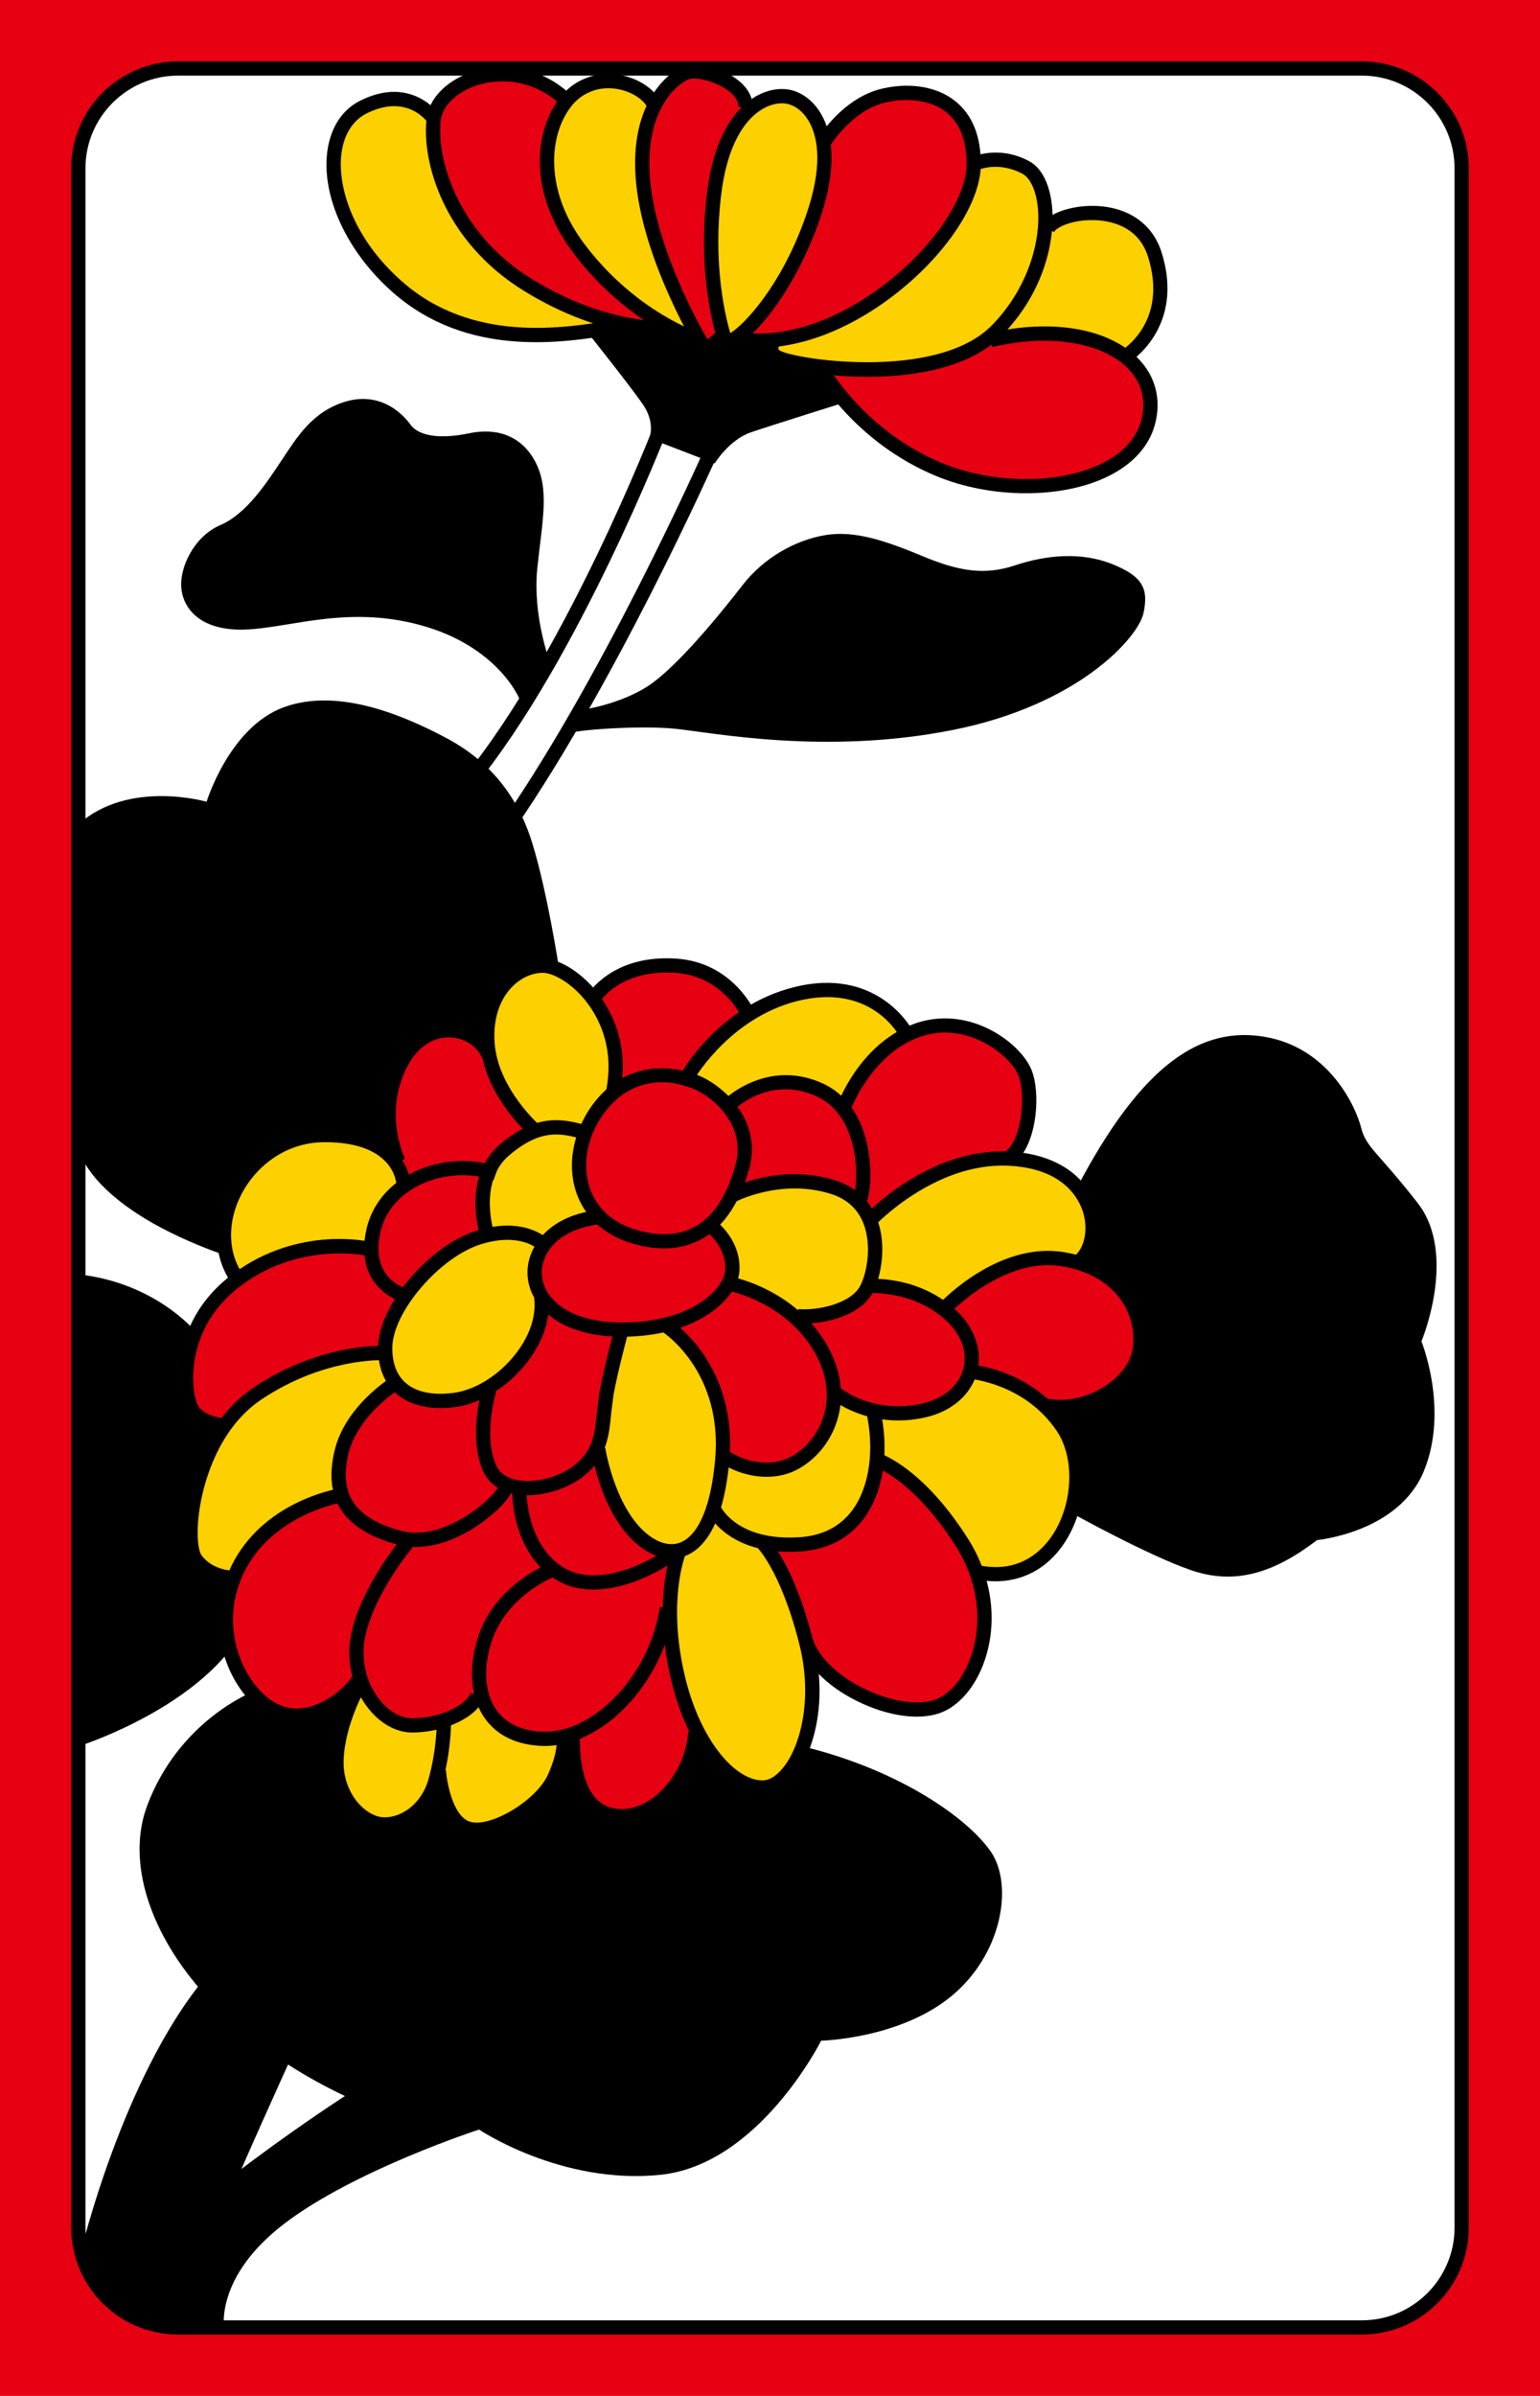 <?xml version="1.0" encoding="iso-8859-1"?>
<!-- Generator: Adobe Illustrator 19.1.0, SVG Export Plug-In . SVG Version: 6.00 Build 0)  -->
<svg version="1.1" id="&#xB808;&#xC774;&#xC5B4;_1" xmlns="http://www.w3.org/2000/svg" xmlns:xlink="http://www.w3.org/1999/xlink"
	 x="0px" y="0px" viewBox="0 0 153.071 238.11" style="enable-background:new 0 0 153.071 238.11;" xml:space="preserve">
<rect style="fill:#E60012;" width="153.071" height="238.11"/>
<g>
	<path style="fill:#FFFFFF;" d="M7.785,14.972v68.333v138.167l5.666,6.166l8.334,3.668l114.833-0.168c0,0,8.834-1.998,8.667-9.832
		V15.305c0,0-0.833-7.833-10-8.5L16.619,6.639C16.619,6.639,8.952,7.972,7.785,14.972z"/>
	<path style="fill:#E60012;" d="M22.285,123.472l1.125,3.458c0,0-3.958,3.875-5.292,6.375s-2.834,6.5-2.834,6.5l1,7.333l1.667,9.334
		l3.833,5.666c0,0,3.833,7.168,4.333,8c0.5,0.834,2.667,5.834,2.667,5.834l9,9.5l13.333-1.166c0,0,11-1.668,12.667-2.168
		s8.333-2.666,8.333-2.666l2.833-9.667l2-7.5l3.834,2.667c0,0,4.667,5,10.667,5s7.75-8.834,5.958-13.667
		c-1.792-4.833,8.708-14.833,8.708-14.833l8.667-1.667c0,0,3.667-6.833,3.667-8c0-1.167-4.5-8-4.5-8l-4-3.5l-2.542-1.75
		c0,0-1.624-2.251-6.458-3.583c0,0,3.167-6.667-0.5-10.167c-3.667-3.5-7.584-3.25-10.292-2.125s-5.208-0.208-5.208-0.208
		l-10.334-1.667c0,0-5.833-9.666-15.833-1.666l-6.833,1.666l-6.167-1.666l-6.5,1.833l-4.833,4.5l-4.833,6.333L22.285,123.472z"/>
	<path style="fill:#E60012;" d="M56.16,9.805c0,0-2.75-2.375-5.875-2.375s-5.75,1-6.875,3.25s-2.125,7.375-2.125,7.375l2.25,5.125
		l7.25,5.75l8.625,3.625l5.375,2.375c0,0,7.25,3.25,7.875,3.5s7.751,1.125,7.751,1.125l3.125-0.375c0,0,4.875,5.625,10.125,7.625
		s15.25,2.5,19-2.375s0.375-7.625-0.875-9s-3.5-4-3.625-5.25S97.036,16.305,97.036,16.305s0.5-4.625-4.125-6.375
		s-8.375,0.25-11,3.125l-7.001-2c0,0-1.5-2.75-3.875-3.75c-2.375-1-4.875,0.5-6,3C63.91,12.805,56.16,9.805,56.16,9.805z"/>
	<path style="fill:#FDD000;" d="M61.41,32.305c0,0-9.625,2.625-17.625-0.75s-11.5-13.375-10.5-17.5s6.625-6,9.625-2.5
		C42.91,11.555,41.16,26.305,61.41,32.305z"/>
	<path style="fill:#FDD000;" d="M68.41,33.43c0,0-9.5-4.875-12.375-10.625s-1.75-11.75,1-13.75s6.5-0.75,8,1.25
		c0,0-2.125,3.75-1,9.875c1.125,6.125,6.125,14.375,6.125,14.375L68.41,33.43z"/>
	<path style="fill:#FDD000;" d="M72.41,34.555c0,0-2.125-6.625-1.75-13.75C71.035,13.68,74.41,9.93,77.285,9.68
		c2.876-0.25,4.626,2,4.626,6.875S77.91,28.43,73.66,33.18L72.41,34.555z"/>
	<path style="fill:#FDD000;" d="M75.535,33.93c0,0,16.876-1.5,21.126-17.75c0,0,2.125-0.75,4.5,0.25s3,3.375,2.875,5.375
		c0,0,0.625,0.625,1.25,0.25s5.625-2.625,8.625,1.625s0.375,10.25-1.75,11.5l-1-0.125c0,0-5.125-3.625-13-1.25c0,0-7.25,4-17,2.75
		H76.41l-1.125-0.875L75.535,33.93z"/>
	<path style="fill:#FDD000;" d="M72.452,109.638c0,0-2.999-2-3.833-2.5c0,0,1.792-4.708,8.291-7.833
		c6.501-3.125,12.001,0.625,13.251,3.375c0,0-4,2.5-6.375,7.125C83.786,109.805,79.244,104.597,72.452,109.638z"/>
	<path style="fill:#FDD000;" d="M61.16,108.555c0,0,0.5-4.375-1.5-8.375s-5.625-4.5-6.375-4.5s-3.25,0.625-4.875,2.875
		s0.375,5.75,0.375,6.625s1.125,4.25,4.125,7.125c0,0-3.375,1.125-4.375,3.75s-0.5,5.75-0.125,6.5c0,0-3,0.625-6.5,4.375
		c-3.5,3.75-4.25,8.75-2.625,11s7.125,2.25,10.375-0.75s4.5-7.5,4.5-8c0,0-1.375-2.125-0.75-4.375s3.875-3.625,5.875-3.75
		c0,0-2.5-2.5-1.75-6.75S61.16,108.555,61.16,108.555z"/>
	<path style="fill:#FDD000;" d="M36.785,124.055c0,0,1-4.5,3.125-6.25v-0.75l-1.875-3.375l-5.25-2.625c0,0-7.375,1-8,1.375s-4,5-4,5
		l0.625,5.375l1.25,2l0.75,2.125C23.41,126.93,28.785,123.18,36.785,124.055z"/>
	<path style="fill:#FDD000;" d="M37.91,134.43l1.125,3.125c0,0-6.125,2.625-5,11c0,0-8,1.125-11,9.125l-4.625-2.25l-1.25-4.5
		l0.625-6.5l4.875-3.25C22.66,141.18,27.41,134.43,37.91,134.43z"/>
	<path style="fill:#FDD000;" d="M36.035,167.18c0,0,0.625,3.5,4.125,4.125s7.375-2.5,7.375-2.5s0.75,1.625,3.125,3
		s4.5,0.75,5.125,0.75s0.5,1.375,0.5,1.375l-2.25,8.75c0,0-4.25,3.376-4.625,3.376s-9.5-0.875-9.5-0.875s-6.375-2.626-7-3.626
		s-3.125-5.25-3.125-5.25l2.75-5.375L36.035,167.18z"/>
	<path style="fill:#FDD000;" d="M61.66,132.43c0,0-1.125,5.125-1.375,6.625s-1,4.875-1,4.875s1.5,6.375,3.875,8.5
		c2.375,2.125,4.75,2,6.125,0.375s2.75-6.5,2.375-12.25s-5.375-9-5.375-9L61.66,132.43z"/>
	<path style="fill:#FDD000;" d="M67.41,154.055c0,0-1.875,4.125-0.5,10.875s5.875,12.875,5.875,12.875s3.5,2.625,3.875,2.375
		s3.126-2.75,3.126-2.75l-0.125-3.5c0,0,2.125-4.75,0.5-11.375c-1.626-6.625-3.876-9.125-3.876-9.125s-3.625-1.125-4.375-1.875
		s-1.125-1.125-1.125-1.125S67.285,151.68,67.41,154.055z"/>
	<path style="fill:#FDD000;" d="M71.66,144.805c0,0,3.375,2,7.001,0.625c3.625-1.375,4.125-5.875,4.125-6.375
		s1.375,0.125,1.375,0.125l2.5,1.125c0,0,2,7.125-1.875,11S73.91,152.68,73.91,152.68l-2.25-1.75c0,0-1.75-1.125-1.5-1.5
		S71.66,144.805,71.66,144.805z"/>
	<path style="fill:#FDD000;" d="M86.661,140.305c0,0,3.375,0.5,6.375-0.875s3.25-3,3.25-3s6.875,0.25,10.625,5.75
		s2.625,6.25,2.625,6.25l-3,1.5c0,0-0.875,6.75-9.125,6.375c0,0-3.875-8-10.25-11L86.661,140.305z"/>
	<path style="fill:#FDD000;" d="M86.536,121.055c0,0,0.875,3.25-0.125,6.25l0.5,0.5c0,0,3.25-0.375,7.125,2.25c0,0,2.375-2.875,6-4
		s8.125-0.375,9-0.25s1.75-3.75,1.75-3.75l-3.375-3.5c0,0-2-3.25-7.875-3.625S88.036,118.43,86.536,121.055z"/>
	<path style="fill:#FDD000;" d="M72.91,118.68l-2.125,3c0,0,2.125,2.375,2,5.75c0,0,3.5,1.25,6.376,3.625
		c0,0,5.875-0.625,7.375-3.25c1.5-2.625,0-7.375-1.625-9.125S76.035,116.805,72.91,118.68z"/>
	<path d="M17.707,6.097c-5.861,0-10.63,4.769-10.63,10.63v204.657c0,5.861,4.768,10.631,10.63,10.631h117.658
		c5.861,0,10.63-4.77,10.63-10.631V16.727c0-5.861-4.769-10.63-10.63-10.63H17.707z M8.494,221.384V16.727
		c0-5.08,4.133-9.213,9.213-9.213h117.658c5.08,0,9.212,4.133,9.212,9.213v204.657c0,5.08-4.132,9.213-9.212,9.213H17.707
		C12.627,230.597,8.494,226.464,8.494,221.384z"/>
	<path d="M59.236,109.356c-2.168,2.662-2.933,6.125-1.995,9.037c0.837,2.598,2.917,4.467,5.859,5.262
		c5.581,1.509,9.618-1.153,11.368-7.496c0.529-1.915,0.266-3.838-0.761-5.561c-1.274-2.138-3.528-3.623-5.097-3.984l0.104,0.032
		C68.66,106.625,63.186,104.509,59.236,109.356z M63.47,122.287c-3.156-0.853-4.396-2.824-4.88-4.328
		c-0.792-2.46-0.124-5.414,1.744-7.706c3.28-4.026,7.671-2.362,7.856-2.289l0.049,0.019l0.053,0.013
		c0.992,0.228,3.009,1.336,4.198,3.329c0.836,1.402,1.041,2.902,0.612,4.458C71.55,121.407,68.31,123.595,63.47,122.287z"/>
	<path d="M52.985,124.154c-0.815,1.63-0.73,3.46,0.233,5.019c1.443,2.335,4.565,3.674,8.567,3.674c7.67,0,11.52-3.873,11.707-6.492
		c0.216-3.027-2.175-4.912-2.448-5.117l-0.851,1.135c0.084,0.062,2.05,1.564,1.885,3.883c-0.128,1.804-3.28,5.175-10.293,5.175
		c-3.5,0-6.183-1.095-7.361-3.001c-0.7-1.133-0.762-2.459-0.171-3.641c1.454-2.908,5.355-3.107,5.395-3.109l-0.056-1.416
		C59.397,120.271,54.818,120.487,52.985,124.154z"/>
	<path d="M47.41,122.294c-4.779,1.471-9.833,7.473-9.833,11.678c0,1.918,0.62,3.479,1.793,4.515
		c1.353,1.194,3.371,1.663,5.837,1.354c2.584-0.322,5.358-2.053,7.238-4.515c1.623-2.125,2.348-4.477,2.042-6.622l-1.403,0.201
		c0.252,1.766-0.375,3.74-1.765,5.56c-1.658,2.171-4.067,3.691-6.288,3.969c-2.05,0.257-3.683-0.093-4.723-1.011
		c-0.872-0.77-1.314-1.931-1.314-3.452c0-3.555,4.706-9.053,8.833-10.323c3.822-1.176,5.557,0.427,5.629,0.496l0.997-1.007
		C54.359,123.043,52.098,120.852,47.41,122.294z"/>
	<path d="M59.589,138.341l-0.257,2.032c-0.184,1.941-0.343,3.617-2.011,5.062c-1.55,1.344-4.217,2.058-6.072,1.624
		c-0.981-0.228-1.646-0.743-1.977-1.529c-1.217-2.891,0.014-7.148,0.026-7.191l-1.359-0.402c-0.057,0.193-1.388,4.781,0.026,8.143
		c0.51,1.212,1.534,2.028,2.962,2.361c2.287,0.533,5.434-0.298,7.322-1.934c2.097-1.817,2.299-3.943,2.494-6l0.239-1.905
		c0.489-2.606,1.478-6.24,1.487-6.276l-1.367-0.373C61.061,132.103,60.088,135.677,59.589,138.341z"/>
	<path d="M65.895,132.395c0.244,0.162,5.968,4.07,5.185,12.679c-0.571,6.274-2.446,7.859-3.513,8.245
		c-1.134,0.411-2.512-0.081-3.78-1.35c-2.796-2.795-3.626-8.053-3.634-8.105l-1.401,0.213c0.036,0.234,0.904,5.767,4.033,8.895
		c1.673,1.674,3.592,2.286,5.265,1.681c1.69-0.612,3.833-2.748,4.442-9.45c0.862-9.48-5.543-13.81-5.816-13.989L65.895,132.395z"/>
	<path d="M72.641,128.332c0.054,0.011,5.407,1.177,8.204,5.837c1.244,2.074,1.626,4.236,1.104,6.256
		c-0.468,1.81-1.629,3.365-3.187,4.267c-2.716,1.573-5.981-0.077-6.367-0.575l-1.245,0.672c0.33,0.658,1.634,1.305,2.707,1.625
		c1.171,0.352,3.458,0.754,5.616-0.495c1.884-1.091,3.286-2.964,3.848-5.14c0.432-1.67,0.562-4.298-1.262-7.338
		c-3.124-5.207-8.888-6.446-9.132-6.496L72.641,128.332z"/>
	<path d="M72.451,118.181l0.668,1.249c0.044-0.023,4.485-2.335,9.456-0.782c1.56,0.488,2.645,1.456,3.224,2.877
		c0.904,2.219,0.353,5.057-0.304,6.277c-0.943,1.754-4.178,2.461-6.15,2.297l-0.117,1.412c2.337,0.195,6.214-0.619,7.516-3.037
		c0.752-1.396,1.518-4.664,0.368-7.483c-0.736-1.807-2.159-3.085-4.114-3.695C77.443,115.56,72.651,118.071,72.451,118.181z"/>
	<path d="M86.402,127.098l0.1,1.414c0.044-0.003,4.409-0.261,7.629,2.806c1.457,1.389,2.045,3.111,1.612,4.725
		c-0.447,1.666-1.89,2.908-3.956,3.407c-4.451,1.074-7.71-1.022-8.167-1.48l-1.002,1.002c0.663,0.664,4.438,3.077,9.501,1.855
		c2.549-0.615,4.416-2.267,4.993-4.418c0.562-2.1-0.187-4.387-2.005-6.117C91.423,126.782,86.605,127.083,86.402,127.098z"/>
	<path d="M86.095,140.296c0.854,3.736,0.331,7.48-1.364,9.773c-1.201,1.625-2.938,2.532-5.164,2.695
		c-6.208,0.454-7.904-2.948-7.973-3.094l-1.286,0.596c0.083,0.182,2.121,4.441,9.363,3.911c2.619-0.191,4.763-1.321,6.2-3.266
		c1.963-2.655,2.563-6.742,1.605-10.932L86.095,140.296z"/>
	<path d="M75.15,153.669c0.024,0.021,2.382,2.205,4.282,9.645c1.335,5.228,0.25,9.862-1.417,12.137
		c-0.673,0.916-1.42,1.442-2.103,1.48c-2.69,0.15-6.394-3.842-7.935-10.779c-1.591-7.162,0.114-11.537,0.131-11.581l-1.313-0.533
		c-0.078,0.192-1.897,4.793-0.202,12.421c1.788,8.049,6.081,12.072,9.398,11.888c1.114-0.061,2.238-0.793,3.167-2.058
		c1.728-2.357,3.196-7.261,1.647-13.325c-2.031-7.957-4.613-10.266-4.722-10.36L75.15,153.669z"/>
	<path d="M87.058,145.81c0.038,0.013,3.847,1.386,7.962,7.875c2.08,3.279,2.668,7.129,1.614,10.564
		c-0.68,2.215-1.975,3.925-3.464,4.572c-1.582,0.688-4.185,0.393-6.793-0.77c-2.807-1.251-4.947-3.22-5.587-5.137l-1.344,0.448
		c0.771,2.316,3.146,4.553,6.354,5.982c3.004,1.34,5.971,1.631,7.935,0.776c1.864-0.811,3.455-2.851,4.254-5.457
		c1.176-3.831,0.53-8.11-1.771-11.739c-4.418-6.966-8.534-8.401-8.708-8.459L87.058,145.81z"/>
	<path d="M55.431,157.085c2.596,1.498,5.728,0.83,7.898,0.006c1.533-0.583,3.885-1.83,4.128-2.562l-1.262-0.605
		c-0.521,0.596-6.278,4.114-10.056,1.934c-3.907-2.255-3.813-7.811-3.812-7.868l-1.417-0.037
		C50.903,148.214,50.785,154.405,55.431,157.085z"/>
	<path d="M47.44,162.935c-0.915,3.049-0.632,5.918,0.776,7.871c1.222,1.695,3.198,2.631,5.714,2.707
		c5.894,0.179,11.996-6.18,13.057-13.607l-1.403-0.201c-0.949,6.641-6.482,12.547-11.61,12.393c-2.06-0.062-3.653-0.796-4.608-2.12
		c-1.148-1.593-1.355-4.011-0.568-6.635c1.38-4.6,6.039-6.527,6.085-6.546l-0.527-1.315C54.138,155.567,49.02,157.668,47.44,162.935
		z"/>
	<path d="M33.263,144.14c-1.158,4.826,0.859,7.884,6.167,9.348c2.741,0.757,5.454-0.332,7.248-1.379
		c2.105-1.229,4.032-3.082,4.294-4.132l-1.375-0.344c-0.105,0.405-1.484,2.009-3.682,3.279c-1.546,0.894-3.862,1.829-6.108,1.21
		c-4.542-1.254-6.136-3.613-5.167-7.652c0.918-3.823,4.976-6.37,5.017-6.395l-0.744-1.206
		C38.727,136.983,34.319,139.739,33.263,144.14z"/>
	<path d="M34.926,162.323c-0.571,2.662,0.079,5.476,1.738,7.529c1.196,1.479,2.758,2.327,4.288,2.327
		c3.314,0,6.532-1.564,7.172-3.484l-1.345-0.448c-0.35,1.051-2.736,2.516-5.828,2.516c-1.099,0-2.26-0.656-3.186-1.801
		c-1.393-1.723-1.936-4.094-1.455-6.342c0.95-4.432,4.807-8.976,4.845-9.022l-1.076-0.922
		C39.913,152.873,35.952,157.534,34.926,162.323z"/>
	<path d="M32.744,174.774c-0.19,4.367,2.924,7.051,5.149,7.236c2.24,0.187,5.13-1.449,6.075-4.85
		c0.85-3.059,0.859-5.744,0.859-5.856l-1.417-0.001c0,0.026-0.012,2.614-0.808,5.478c-0.741,2.666-2.919,3.956-4.592,3.817
		c-1.706-0.142-3.997-2.403-3.851-5.764c0.157-3.604,2.215-7.135,2.236-7.17l-1.22-0.721
		C35.083,167.101,32.916,170.81,32.744,174.774z"/>
	<path d="M55.289,172.722c0.003,0.011,0.325,1.057-0.818,3.629c-1.176,2.647-5.979,5.463-7.907,4.637
		c-1.583-0.679-2.153-3.888-2.239-5.066l-1.414,0.101c0.038,0.522,0.441,5.131,3.094,6.269c2.873,1.23,8.354-2.197,9.76-5.364
		c1.388-3.124,0.941-4.491,0.837-4.733L55.289,172.722z"/>
	<path d="M64.774,178.761c-1.344,0.94-2.809,1.247-4.125,0.863c-3.401-0.991-2.996-7.205-2.992-7.268l-1.413-0.104
		c-0.022,0.303-0.49,7.42,4.008,8.732c1.736,0.506,3.629,0.129,5.333-1.062c2.409-1.685,4.033-4.649,4.239-7.737l-1.414-0.095
		C68.236,174.721,66.809,177.339,64.774,178.761z"/>
	<path d="M22.981,155.661c-1.487,3.058-1.64,6.486-0.43,9.653c0.997,2.61,2.79,4.658,4.799,5.479
		c4.048,1.656,8.255-2.006,9.082-3.868l-1.295-0.575c-0.571,1.284-4.051,4.44-7.25,3.132c-1.628-0.666-3.165-2.456-4.012-4.673
		c-0.619-1.621-1.393-4.884,0.38-8.528c2.798-5.751,9.576-6.933,9.644-6.944l-0.228-1.398
		C33.364,147.989,26.106,149.237,22.981,155.661z"/>
	<path d="M25.226,137.882c-4.79,3.193-6.283,8.997-6.703,11.344c-0.495,2.767-0.355,5.186,0.355,6.162
		c1.528,2.102,4.13,2.125,4.24,2.125l0.003-1.416c-0.02-0.001-2-0.035-3.097-1.543c-0.338-0.465-0.595-2.348-0.107-5.078
		c0.388-2.168,1.758-7.524,6.094-10.414c6.207-4.139,12.011-3.886,12.069-3.883l0.078-1.415
		C37.903,133.749,31.846,133.468,25.226,137.882z"/>
	<path d="M23.198,126.567c-6.778,4.996-5.595,12.483-4.681,13.946c1.012,1.618,3.444,1.823,3.547,1.831l0.11-1.413
		c-0.505-0.041-1.932-0.332-2.455-1.169c-0.67-1.072-1.682-7.632,4.319-12.055c5.975-4.402,12.514-2.896,12.579-2.881l0.335-1.377
		C36.661,123.378,29.723,121.759,23.198,126.567z"/>
	<path d="M40.664,116.716c-2.216,1.22-3.721,3.148-4.237,5.433c-1.298,5.75,3.28,7.156,3.326,7.17l0.401-1.359
		c-0.137-0.042-3.343-1.074-2.344-5.498c0.544-2.413,2.224-3.78,3.537-4.503c2.313-1.272,5.264-1.522,7.7-0.652l0.477-1.335
		C46.717,114.969,43.322,115.254,40.664,116.716z"/>
	<path d="M49.657,113.767c-3.817,3.273-1.959,9.02-1.878,9.262l1.345-0.447c-0.017-0.05-1.634-5.09,1.456-7.738
		c3.15-2.7,5.146-2.199,7.076-1.715l0.124,0.031l0.344-1.375L58,111.753C55.935,111.235,53.364,110.59,49.657,113.767z"/>
	<path d="M96.244,137.013c0.056,0.003,5.537,0.39,8.788,5.189c1.808,2.668,1.64,7.195-0.384,10.305
		c-0.951,1.462-3.134,3.809-7.069,3.101l-0.252,1.395c3.464,0.624,6.565-0.733,8.51-3.722c2.349-3.611,2.508-8.716,0.369-11.873
		c-3.654-5.395-9.627-5.795-9.88-5.811L96.244,137.013z"/>
	<path d="M93.437,129.485l1.031,0.973c0.052-0.056,5.321-5.547,11.037-4.62c5.54,0.898,7.553,4.88,7.079,8.2
		c-0.188,1.311-1.152,2.641-2.648,3.645c-1.847,1.242-4.138,1.728-5.979,1.267l-0.344,1.375c2.252,0.564,4.911,0.016,7.113-1.465
		c1.828-1.23,3.016-2.914,3.26-4.622c0.569-3.983-1.771-8.748-8.255-9.8C99.268,123.391,93.672,129.235,93.437,129.485z"/>
	<path d="M85.934,120.821l1.037,0.967c0.058-0.063,5.884-6.205,13.122-5.941c5.642,0.205,7.175,3.333,7.572,4.668
		c0.519,1.745,0.108,3.627-0.956,4.377l0.818,1.158c1.562-1.104,2.192-3.601,1.496-5.939c-1.009-3.391-4.328-5.515-8.88-5.68
		C92.249,114.143,86.188,120.549,85.934,120.821z"/>
	<path d="M71.951,109.304l1,1.004c0.144-0.142,3.569-3.453,8.21-1.357c2.151,0.973,3.108,3.041,3.532,4.605
		c0.732,2.707,0.319,5.246,0.044,5.635l1.094,0.901c0.676-0.812,0.967-3.741,0.345-6.446c-0.466-2.029-1.613-4.714-4.431-5.986
		C76.196,105.153,71.992,109.262,71.951,109.304z"/>
	<path d="M90.697,101.811c-5.411,2.095-7.495,8.013-7.581,8.265l1.34,0.46c0.02-0.056,1.966-5.55,6.753-7.403
		c2.541-0.983,4.816-0.37,6.277,0.317c2.025,0.954,3.442,2.522,3.795,3.579c0.759,2.28,0.099,6.688-1.479,7.477l0.635,1.268
		c2.441-1.221,3.081-6.515,2.188-9.191c-0.538-1.617-2.361-3.391-4.535-4.414C95.669,101.028,93.044,100.901,90.697,101.811z"/>
	<path d="M79.647,97.943c-7.727,1.546-11.646,8.225-11.81,8.508l1.228,0.708c0.037-0.064,3.777-6.41,10.859-7.826
		c6.852-1.37,9.454,3.579,9.562,3.791l1.267-0.637C90.722,102.427,87.585,96.355,79.647,97.943z"/>
	<path d="M49.78,97.197c-1.485,1.587-2.208,3.892-2.035,6.488c0.349,5.237,4.888,9.161,5.081,9.325l0.919-1.078
		c-0.043-0.037-4.278-3.708-4.586-8.342c-0.146-2.201,0.441-4.128,1.656-5.426c0.883-0.943,2.026-1.485,3.137-1.485
		c0.978,0,2.724,0.918,4.168,2.672c1.175,1.427,3.015,4.492,2.137,8.983l1.391,0.272c0.991-5.062-1.099-8.536-2.433-10.156
		c-1.57-1.907-3.685-3.188-5.262-3.188C52.45,95.263,50.93,95.968,49.78,97.197z"/>
	<path d="M58.339,98.948l1.223,0.717c0.082-0.137,2.052-3.328,7.512-2.986c4.815,0.301,6.651,4.398,6.727,4.573l1.302-0.56
		c-0.089-0.207-2.237-5.071-7.94-5.429C60.79,94.865,58.436,98.781,58.339,98.948z"/>
	<path d="M22.718,118.069c-1.667,3.251-1.542,6.885,0.325,9.482l1.151-0.827c-1.555-2.164-1.638-5.233-0.214-8.009
		c1.29-2.516,4.149-5.203,8.306-5.203c6.977,0,7.122,4.122,7.125,4.297l1.417-0.005c0-0.058-0.098-5.708-8.542-5.708
		C28.273,112.097,24.607,114.385,22.718,118.069z"/>
	<path d="M39.151,105.487c-2.628,5.257-0.268,10.098-0.167,10.301l1.268-0.633c-0.021-0.043-2.137-4.428,0.166-9.033
		c1.001-2.003,2.588-3.105,4.354-3.023c1.437,0.066,2.717,0.922,3.186,2.128l1.321-0.514c-0.669-1.72-2.454-2.938-4.441-3.03
		C42.487,101.575,40.415,102.961,39.151,105.487z"/>
	<path d="M74.621,9.901c-1.628,1.148-3.708,3.727-4.373,9.489c-1.008,8.734,1.116,14.583,1.207,14.827l0.119,0.318l0.322,0.107
		c1.816,0.605,6.822-4.877,9.561-12.772c1.908-5.502,1.179-8.7,0.23-10.415c-0.724-1.311-1.845-2.225-3.074-2.508
		C77.348,8.656,75.893,9.004,74.621,9.901z M71.399,23.995c0-1.373,0.074-2.86,0.257-4.442c0.604-5.241,2.391-7.512,3.782-8.493
		c0.929-0.656,1.996-0.929,2.855-0.73c0.397,0.092,1.401,0.451,2.153,1.812c0.426,0.77,0.793,1.906,0.793,3.54
		c0,1.474-0.299,3.35-1.123,5.725c-2.442,7.038-6.206,10.91-7.529,11.698C72.207,31.815,71.399,28.545,71.399,23.995z"/>
	<path d="M68.28,6.451c-1.296,0.324-5.951,3.299-5.033,11.929c0.84,7.902,6.047,16.436,6.268,16.797l0.425,0.69l2.46-2.014
		l-0.898-1.097c0,0-0.647,0.529-1.189,0.973c-1.218-2.13-4.979-9.124-5.658-15.5c-0.076-0.712-0.11-1.38-0.11-2.007
		c0-6.004,3.19-8.175,4.078-8.396c0.585-0.147,2.533,0.221,3.833,1.236c0.633,0.493,0.954,1.024,0.954,1.576h1.417
		c0-0.997-0.518-1.929-1.499-2.693C71.798,6.75,69.4,6.171,68.28,6.451z"/>
	<path d="M57.059,8.382c-1.614,1.076-2.826,3.197-3.24,5.675c-0.614,3.663,0.536,7.633,3.237,11.178
		c5.409,7.1,11.914,9.163,12.188,9.248l0.418-1.354c-0.063-0.02-6.359-2.033-11.479-8.753c-3.32-4.357-3.284-8.189-2.966-10.085
		c0.346-2.067,1.354-3.879,2.629-4.729c1.561-1.041,3.157-0.834,3.97-0.618c1.318,0.35,2.222,1.115,2.503,1.679l1.268-0.634
		c-0.529-1.058-1.866-2.006-3.407-2.415C60.376,7.095,58.557,7.383,57.059,8.382z"/>
	<path d="M46.643,7.248c-2.361,0.871-3.981,2.582-4.227,4.465c-0.545,4.179,1.579,12.206,9.664,17.195
		c7.94,4.899,14.168,4.458,14.429,4.437l-0.113-1.413c-0.06,0.005-6.056,0.408-13.572-4.229c-7.459-4.604-9.481-12.138-9.002-15.806
		c0.175-1.339,1.475-2.641,3.311-3.318c2.255-0.832,5.676-0.808,8.511,1.753l0.95-1.052C53.29,6.295,49.287,6.273,46.643,7.248z"/>
	<path d="M35.802,10.005c-1.798,0.898-2.958,2.689-3.268,5.043c-0.59,4.482,1.941,9.959,6.448,13.954
		c7.509,6.655,17.105,5.055,22.26,4.195l0.16-0.026l-0.232-1.398l-0.161,0.026c-4.922,0.821-14.083,2.349-21.086-3.857
		c-5.061-4.485-6.386-9.649-5.983-12.708c0.247-1.873,1.133-3.279,2.497-3.961c4.024-2.012,6.014,0.808,6.096,0.929l1.177-0.789
		C43.682,11.372,40.969,7.422,35.802,10.005z"/>
	<path d="M87.802,8.779c-4.091,0.889-6.527,4.994-6.629,5.169l1.224,0.715c0.022-0.038,2.232-3.744,5.706-4.499
		c2.333-0.507,4.567-0.133,5.974,1.002c1.327,1.069,2,2.799,2,5.139c0,3.136-2.918,7.657-7.261,11.251
		c-5.137,4.251-10.955,6.265-15.565,5.387l-0.265,1.393c5.019,0.955,11.275-1.17,16.733-5.688c4.723-3.908,7.775-8.753,7.775-12.343
		c0-2.79-0.852-4.891-2.529-6.242C93.202,8.641,90.591,8.173,87.802,8.779z"/>
	<path d="M96.469,15.671l0.63,1.269c0.083-0.04,2.069-0.975,4.521,0.324c0.699,0.37,1.249,1.438,1.472,2.855
		c0.512,3.249-0.676,8.279-4.481,12.19c-5.5,5.653-19.967,3.358-21.165,2.491c0.005-0.005-0.1-0.141-0.084-0.23
		c0.018-0.108,0.178-0.259,0.281-0.321l-0.71-1.227c-0.084,0.048-0.821,0.489-0.966,1.295c-0.062,0.342-0.036,0.869,0.439,1.44
		c0.714,0.856,4.91,1.53,8.387,1.664c3.895,0.149,11.001-0.187,14.832-4.124c4.432-4.554,5.391-10.064,4.866-13.399
		c-0.301-1.912-1.085-3.293-2.208-3.888C99.165,14.36,96.578,15.617,96.469,15.671z"/>
	<path d="M98.289,33.115l0.328,1.379c5.636-1.337,10.94-0.498,13.513,2.139c1.371,1.405,1.822,3.189,1.304,5.158
		c-0.462,1.757-1.809,3.23-3.893,4.262c-4.259,2.105-10.831,2.078-15.982-0.068c-7.661-3.191-11.283-9.623-11.319-9.688
		l-1.241,0.684c0.155,0.281,3.88,6.924,12.016,10.313c5.502,2.292,12.557,2.305,17.156,0.03c2.462-1.219,4.064-3.007,4.635-5.172
		c0.643-2.441,0.053-4.752-1.66-6.509C110.186,32.611,104.494,31.644,98.289,33.115z"/>
	<path d="M103.453,22.562l1.332,0.484c0.136-0.372,1.639-1.22,3.939-1.169c1.595,0.035,4.416,0.555,5.386,3.64
		c2.025,6.446-2.492,9.229-2.685,9.344l0.719,1.222c0.058-0.034,5.689-3.441,3.317-10.99c-0.901-2.87-3.346-4.558-6.706-4.632
		C106.541,20.412,103.953,21.186,103.453,22.562z"/>
	<path d="M58.285,32.889l1.917-0.834c0,0,2.417,0.333,2.917,0.417c0.5,0.083,3,0,3,0l2.167,0.667l1.083,0.333l0.833,0.75l0.833-0.25
		l0.584-0.333c0,0,0.75,0.083,1,0.083s1.25,0,1.25,0l1.583,0.333h0.833l0.5,0.417l0.25,0.583l1.25,0.667l2.751,0.917l1.333,0.416
		l1.917,2.834c0,0-7.836,2.449-9.667,3.083c-2.167,0.75-3.584,3.083-3.584,3.083l-6.5-2.5c0,0,0.667-1.5-0.667-3.417
		C62.535,38.222,58.285,32.889,58.285,32.889z"/>
	<path d="M46.11,77.232l1.1,0.895c10.327-12.69,19.025-35.093,19.111-35.317l-1.322-0.51C64.913,42.522,56.294,64.718,46.11,77.232z
		"/>
	<path d="M48.959,83.018l1.152,0.825C60.78,68.955,71.205,45.452,71.309,45.216l-1.297-0.572
		C69.908,44.878,59.542,68.25,48.959,83.018z"/>
	<path d="M51.91,70.43l2.75-4.625c0,0-1.75-4.625-1.25-9.375s1.25-7.875-0.25-10.625s-4.125-3.25-6.5-2.75s-4.875,0.5-5.875-0.875
		s-3.25-3.25-6.5-2.25s-4.75,3.5-6.25,5.75s-3.5,5.375-6.125,6.5s-4.125,4.25-3.875,6.375s2.125,4.25,6.625,4s10.375-2.5,17.75-0.25
		C49.785,64.555,52.035,69.805,51.91,70.43z"/>
	<path d="M56.41,72.93l1.375-2.375c0,0,3.75-0.5,6.625-2.375c2.875-1.875,7.25-7.25,9.375-10s5.251-4.5,8.251-5
		s6.125,0.625,9.75,2.125s6.125,1.875,9.125,0.875s6.5-1.375,9.625-0.125s3.625,2.5,3.125,4.875s-6.375,9.125-19,11.625
		s-23.875,0.25-27.5-0.125C63.535,72.055,56.91,72.555,56.41,72.93z"/>
	<path d="M55.535,96.055c0,0-1.125-7.375-2.625-12.25s-4.375-8.25-8.625-10.5s-10.75-5-16.125-3s-7.625,9.375-7.625,9.375
		s-7.75-2.25-12.75,2.25l0.125,32.5c0,0,1.25,5.625,14.25,10.25c0,0-0.375-6.5,3.5-9.625s10.625-2.75,13.5,0
		c0,0-1.375-5.125,0.375-8.75s5.75-5.375,8.875-2.25c0,0-0.125-4.625,2.375-6.625S55.535,96.055,55.535,96.055z"/>
	<path d="M19.285,132.18c0,0-3.875-4.625-11.25-5.5l-0.25,46.875c0,0,10-3.125,15.125-9.625c0,0-1.25-4.125-0.125-6.875
		c0,0-3.375-1-3.875-3.625s1.5-9,3.25-11.5c0,0-2.625-0.625-3.5-2.875S19.285,132.18,19.285,132.18z"/>
	<path d="M25.119,168.138c0,0-7.333,2.834-10.5,11.334s3.833,21.334,19.666,28.834c0,0-16.333,10.5-24,19.5
		c0,0,2.246,2.834,4.833,3.166c2.588,0.334,7.167,0.5,7.167,0.5s-1-5.168,6-10.5c7-5.334,19.333-9.334,19.333-9.334
		s8.167,5.5,18,4.5s16-13.332,16-13.332s7.668-0.168,12.834-4.334c5.166-4.166,6.334-11.168,4-14.5
		c-2.334-3.334-9.001-8-18.334-10.334c0,0-1.375,3.459-4.167,4c-2.792,0.542-6.166-4.708-6.166-4.708s-0.5,0.25-0.875,1
		s-2.25,6.125-6.375,6.5s-5.5-5.875-5.5-5.875s-1.083-0.083-1.5,1c-0.417,1.083-4.875,6.75-8,6.375s-3.875-4.75-3.875-4.75
		s-2.542,4.5-5.708,4.125s-6.416-3.625-3.292-12.375l-1.75,0.375C32.91,169.305,27.327,172.347,25.119,168.138z"/>
	<path d="M28.91,204.556c0,0-5.5,12.125-6,13.625s-10.625,11.375-10.625,11.375s-4-1.875-4.25-5.75c0,0,4.125-17.25,12.25-27.125
		S28.91,204.556,28.91,204.556z"/>
	<path d="M107.036,118.055c0,0,3,2.875,0.625,7.375c0,0,5.875,2.125,5.75,7.625c-0.125,5.5-7.625,7.125-9,6.5
		c0,0-0.25,0.5,0.375,1.125s3.625,4.375,1.625,9.625c0,0,7.625,4.25,12,5.75s8.25,0.25,12.5-3c0,0,8.125-0.75,10.625-6.875
		s-0.25-12.875-0.25-12.875s3.625-8.625-0.375-13.75s-5.125-5.5-5.625-7.5s-3.125-7.875-9.5-9
		C119.411,101.93,113.536,105.68,107.036,118.055z"/>
</g>
</svg>
